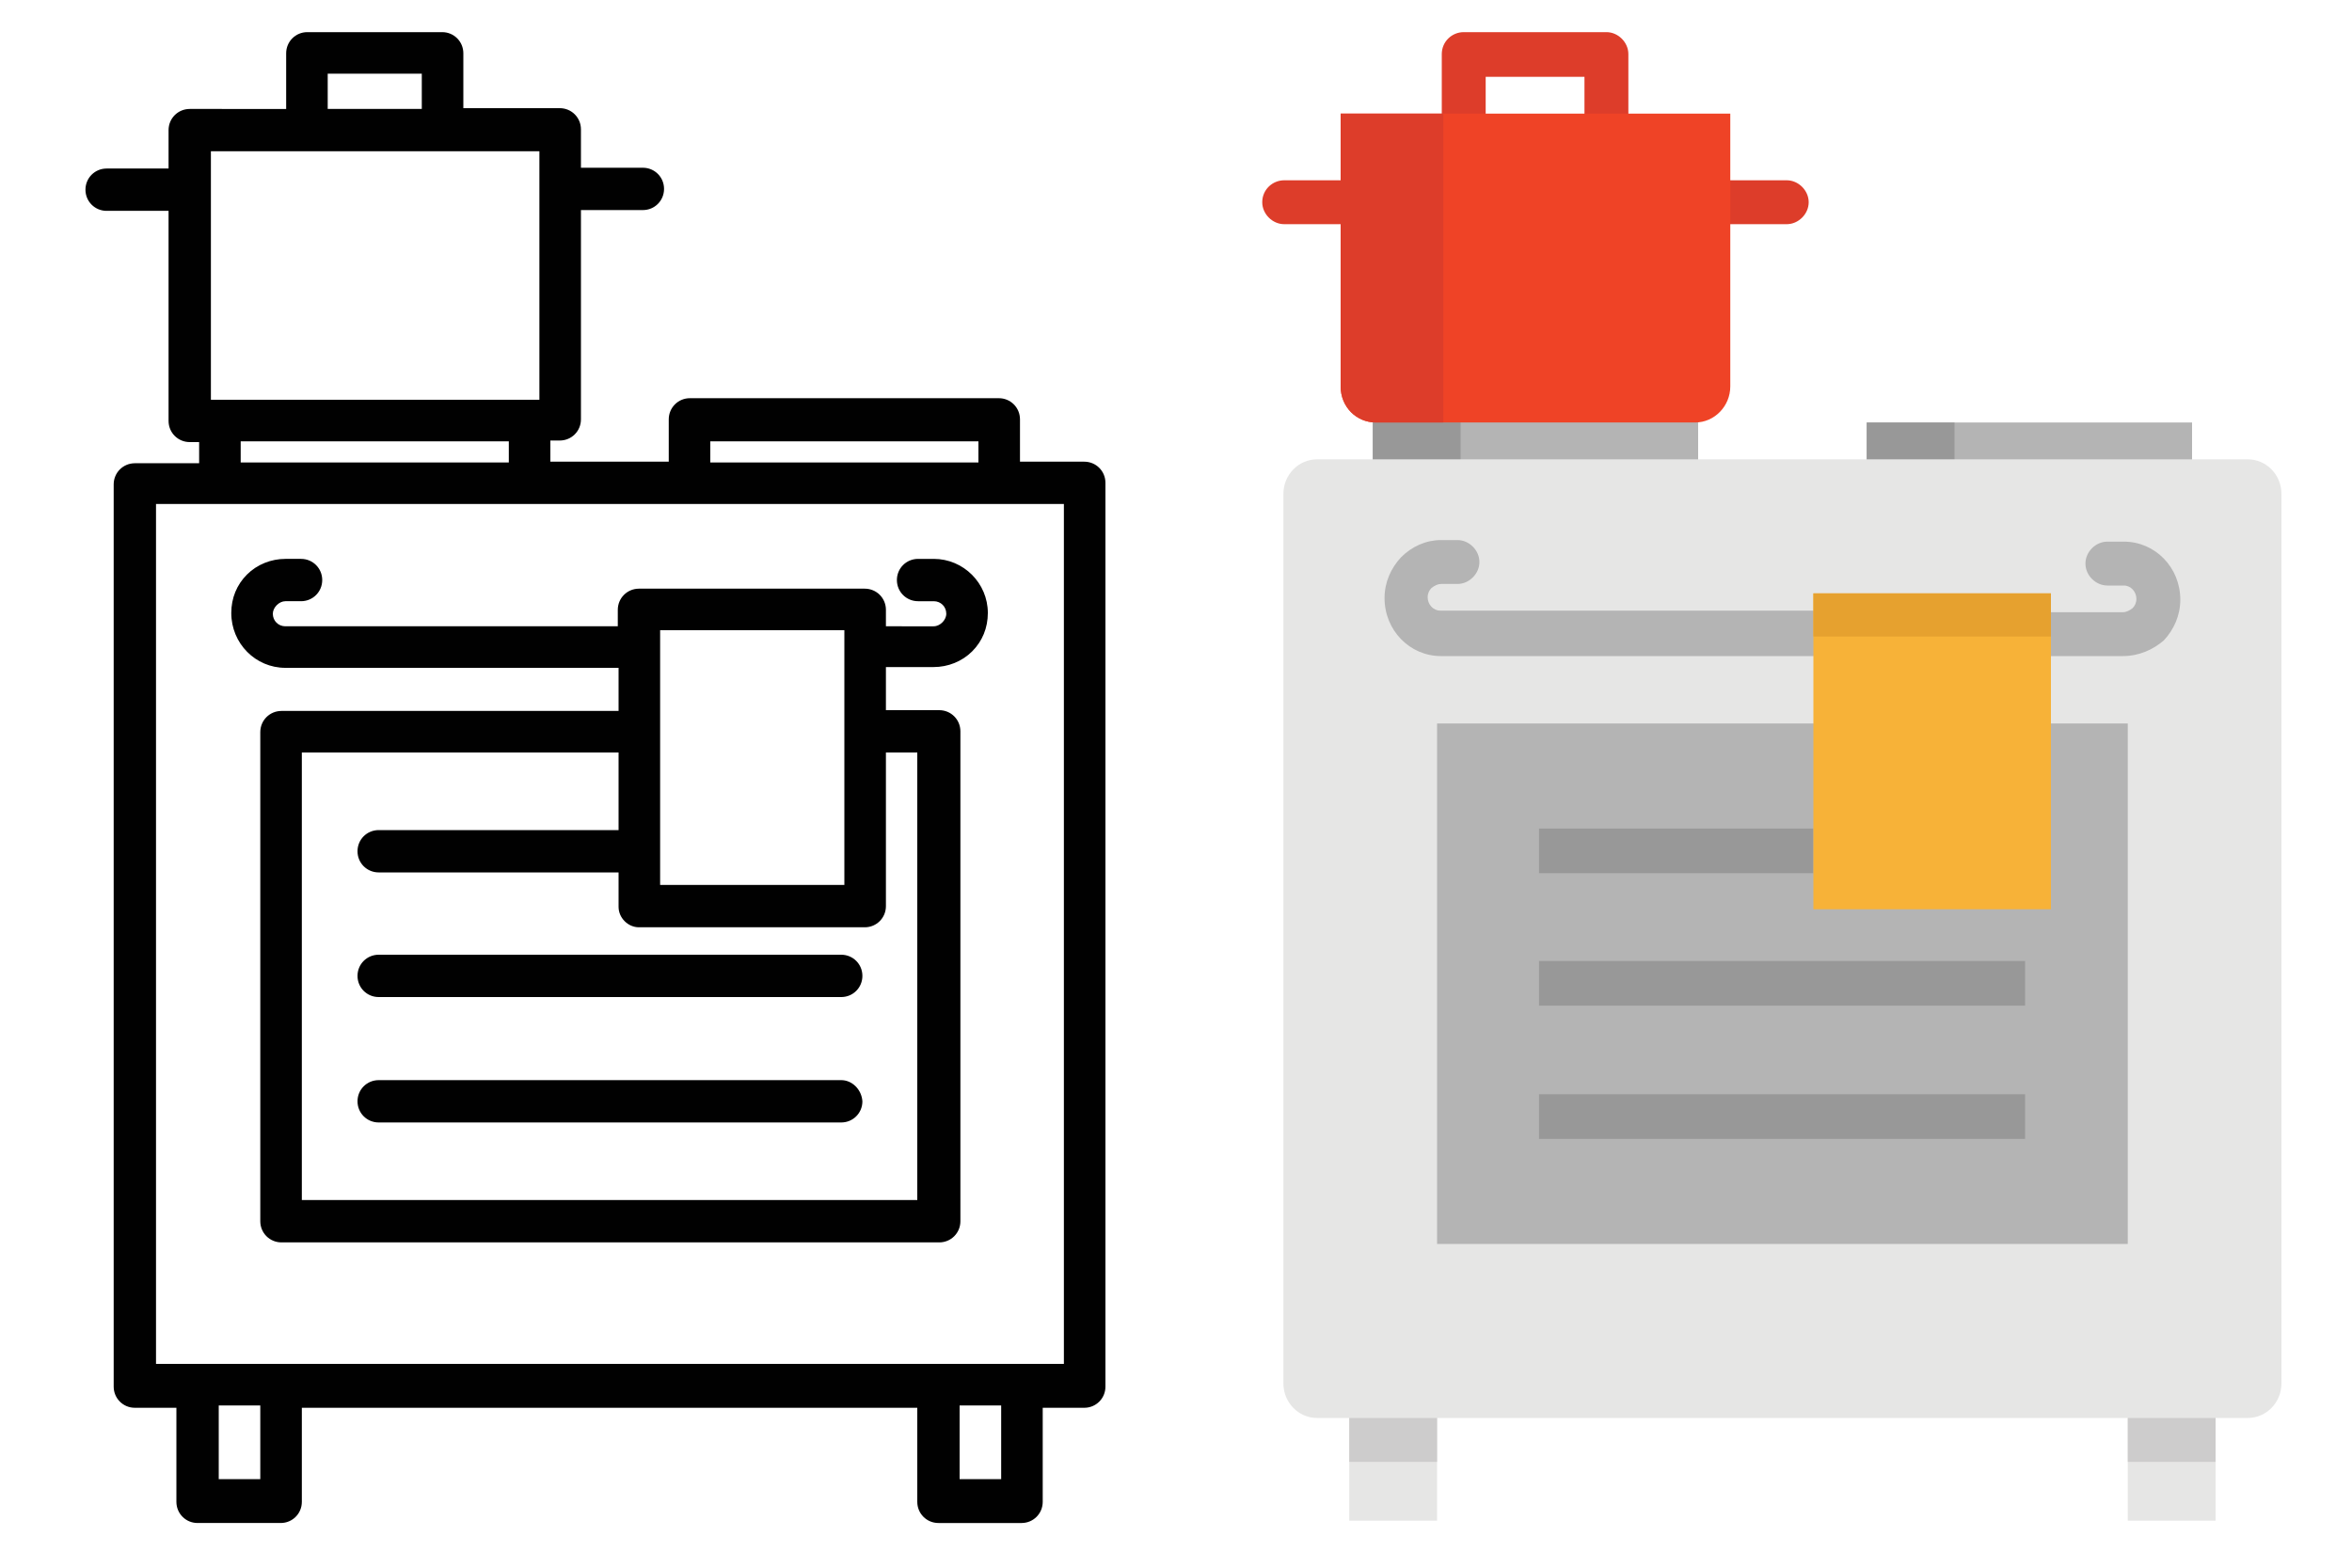 <?xml version="1.0" encoding="utf-8"?>
<!-- Generator: Adobe Illustrator 17.1.0, SVG Export Plug-In . SVG Version: 6.00 Build 0)  -->
<!DOCTYPE svg PUBLIC "-//W3C//DTD SVG 1.1//EN" "http://www.w3.org/Graphics/SVG/1.1/DTD/svg11.dtd">
<svg version="1.1" id="Layer_1" xmlns="http://www.w3.org/2000/svg" xmlns:xlink="http://www.w3.org/1999/xlink" x="0px" y="0px"
	 viewBox="0 0 300 200" enable-background="new 0 0 300 200" xml:space="preserve">
<g>
	<g>
		<g>
			<path fill="#010101" d="M138.3,58.9h-8.2v-5.4c0-1.5-1.2-2.7-2.7-2.7H88c-1.5,0-2.7,1.2-2.7,2.7v5.4H70.2v-2.7h1.2
				c1.5,0,2.7-1.2,2.7-2.7V26.8H82c1.5,0,2.7-1.2,2.7-2.7s-1.2-2.7-2.7-2.7h-7.9v-4.9c0-1.5-1.2-2.7-2.7-2.7H59.1V6.8
				c0-1.5-1.2-2.7-2.7-2.7H39.2c-1.5,0-2.7,1.2-2.7,2.7v7.1H24.2c-1.5,0-2.7,1.2-2.7,2.7v4.9h-7.9c-1.5,0-2.7,1.2-2.7,2.7
				s1.2,2.7,2.7,2.7h7.9v26.8c0,1.5,1.2,2.7,2.7,2.7h1.2v2.7h-8.2c-1.5,0-2.7,1.2-2.7,2.7v115.1c0,1.5,1.2,2.7,2.7,2.7h5.3v12
				c0,1.5,1.2,2.7,2.7,2.7h10.6c1.5,0,2.7-1.2,2.7-2.7v-12H117v12c0,1.5,1.2,2.7,2.7,2.7h10.6c1.5,0,2.7-1.2,2.7-2.7v-12h5.3
				c1.5,0,2.7-1.2,2.7-2.7V61.6C141,60.1,139.8,58.9,138.3,58.9z M90.6,56.3h34.2v2.7H90.6V56.3z M41.8,9.4h12v4.5h-12V9.4z
				 M26.9,19.3h41.9v31.7H26.9V19.3z M64.9,56.3v2.7H30.7v-2.7H64.9z M33.2,188.7h-5.3v-9.4h5.3V188.7z M127.7,188.7h-5.3v-9.4h5.3
				V188.7z M135.7,174H19.9V64.3h115.8V174z"/>
			<path fill="#010101" d="M36.4,85.2h42.5v5.5h-43c-1.5,0-2.7,1.2-2.7,2.7v62.4c0,1.5,1.2,2.7,2.7,2.7h83.9c1.5,0,2.7-1.2,2.7-2.7
				V93.3c0-1.5-1.2-2.7-2.7-2.7H113v-5.5h6.1c1.8,0,3.6-0.7,4.9-2c1.3-1.3,2-3,2-4.9c0-3.8-3.1-6.9-6.9-6.9h-2
				c-1.5,0-2.7,1.2-2.7,2.7c0,1.5,1.2,2.7,2.7,2.7h2c0.9,0,1.6,0.7,1.6,1.6c0,0.4-0.2,0.8-0.5,1.1c-0.3,0.3-0.7,0.5-1.1,0.5H113
				v-2.1c0-1.5-1.2-2.7-2.7-2.7H81.5c-1.5,0-2.7,1.2-2.7,2.7v2.1H36.4c-0.9,0-1.6-0.7-1.6-1.6c0-0.4,0.2-0.8,0.5-1.1
				c0.3-0.3,0.7-0.5,1.1-0.5h2c1.5,0,2.7-1.2,2.7-2.7c0-1.5-1.2-2.7-2.7-2.7h-2c-1.8,0-3.6,0.7-4.9,2c-1.3,1.3-2,3-2,4.9
				C29.5,82.1,32.6,85.2,36.4,85.2z M84.2,80.4h23.5v32.5H84.2V80.4z M81.5,118.3h28.8c1.5,0,2.7-1.2,2.7-2.7V96h4v57.1H38.5V96
				h40.4v9.9H48.3c-1.5,0-2.7,1.2-2.7,2.7s1.2,2.7,2.7,2.7h30.6v4.4C78.9,117.1,80.1,118.3,81.5,118.3z"/>
			<path fill="#010101" d="M45.6,124.5c0,1.5,1.2,2.7,2.7,2.7h59c1.5,0,2.7-1.2,2.7-2.7c0-1.5-1.2-2.7-2.7-2.7h-59
				C46.8,121.8,45.6,123,45.6,124.5z"/>
			<path fill="#010101" d="M107.3,137.8h-59c-1.5,0-2.7,1.2-2.7,2.7c0,1.5,1.2,2.7,2.7,2.7h59c1.5,0,2.7-1.2,2.7-2.7
				C109.9,139,108.7,137.8,107.3,137.8z"/>
		</g>
	</g>
</g>
<g>
	<rect x="271.4" y="178.4" fill="#E6E6E5" width="11.2" height="15.6"/>
	<rect x="172.1" y="178.4" fill="#E6E6E5" width="11.2" height="15.6"/>
	<path fill="#CDCCCC" d="M271.4,178.4v8.1h11.2v-8.1H271.4z M172.1,186.5h11.2v-8.1h-11.2V186.5z"/>
	<path fill="#DD3D2A" d="M204.9,20.2c-1.5,0-2.8-1.3-2.8-2.8V9.8h-12.6v7.6c0,1.6-1.3,2.8-2.8,2.8c-1.5,0-2.8-1.3-2.8-2.8V6.9
		c0-1.6,1.3-2.8,2.8-2.8h18.2c1.5,0,2.8,1.3,2.8,2.8v10.4C207.7,18.9,206.5,20.2,204.9,20.2z"/>
	<g>
		<path fill="#DD3D2A" d="M227.9,28.6h-11.1c-1.5,0-2.8-1.3-2.8-2.8c0-1.6,1.3-2.8,2.8-2.8h11.1c1.5,0,2.8,1.3,2.8,2.8
			C230.7,27.3,229.4,28.6,227.9,28.6z"/>
		<path fill="#DD3D2A" d="M174.9,28.6h-11.1c-1.5,0-2.8-1.3-2.8-2.8c0-1.6,1.3-2.8,2.8-2.8h11.1c1.5,0,2.8,1.3,2.8,2.8
			C177.7,27.3,176.4,28.6,174.9,28.6z"/>
	</g>
	<rect x="238.1" y="53.9" fill="#B4B4B4" width="41.5" height="7"/>
	<rect x="175.1" y="52.3" fill="#B4B4B4" width="41.5" height="8.5"/>
	<rect x="175.1" y="52.3" fill="#989898" width="11.2" height="8.5"/>
	<rect x="238.1" y="53.9" fill="#989898" width="11.2" height="7"/>
	<path fill="#E6E6E5" d="M291,63v113.5c0,2.4-1.9,4.4-4.3,4.4h-4.1h-11.2h-88.2h-11.2H168c-2.4,0-4.3-2-4.3-4.4V63
		c0-2.4,1.9-4.4,4.3-4.4h7.1h41.5h21.5h41.5h7.1C289.1,58.6,291,60.6,291,63z"/>
	<polygon fill="#B4B4B4" points="261.6,92.3 271.4,92.3 271.4,158.7 183.3,158.7 183.3,92.3 231.3,92.3 	"/>
	<path fill="#B4B4B4" d="M231.3,83.7h-47.5c-4,0-7.2-3.3-7.2-7.4c0-2,0.8-3.8,2.1-5.2c1.4-1.4,3.2-2.2,5.1-2.2h2.1
		c1.5,0,2.8,1.3,2.8,2.8s-1.3,2.8-2.8,2.8h-2.1c-0.4,0-0.8,0.2-1.2,0.5c-0.3,0.3-0.5,0.7-0.5,1.2c0,0.9,0.7,1.7,1.6,1.7h47.5
		c1.5,0,2.8,1.3,2.8,2.8S232.8,83.7,231.3,83.7z"/>
	<path fill="#B4B4B4" d="M270.8,83.7h-9.2c-1.5,0-2.8-1.3-2.8-2.8s1.3-2.8,2.8-2.8h9.2c0.4,0,0.8-0.2,1.2-0.5
		c0.3-0.3,0.5-0.7,0.5-1.2c0-0.9-0.7-1.7-1.6-1.7h-2.1c-1.5,0-2.8-1.3-2.8-2.8s1.3-2.8,2.8-2.8h2.1c4,0,7.2,3.3,7.2,7.4
		c0,2-0.8,3.8-2.1,5.2C274.6,82.9,272.8,83.7,270.8,83.7z"/>
	<rect x="196.3" y="105.7" fill="#989898" width="35" height="5.7"/>
	<rect x="196.3" y="122.6" fill="#989898" width="62" height="5.7"/>
	<rect x="196.3" y="139.6" fill="#989898" width="62" height="5.7"/>
	<rect x="231.3" y="75.7" fill="#F7B238" width="30.3" height="40.3"/>
	<rect x="231.3" y="75.7" fill="#E6A12F" width="30.3" height="5.5"/>
	<path fill="#EF4326" d="M220.7,14.5v34.8c0,2.5-2,4.6-4.5,4.6h-40.7c-2.5,0-4.5-2-4.5-4.6V14.5H220.7z"/>
	<path fill="#DD3D2A" d="M184.1,14.5v39.4h-8.6c-2.5,0-4.5-2-4.5-4.6V14.5H184.1z"/>
</g>
</svg>
